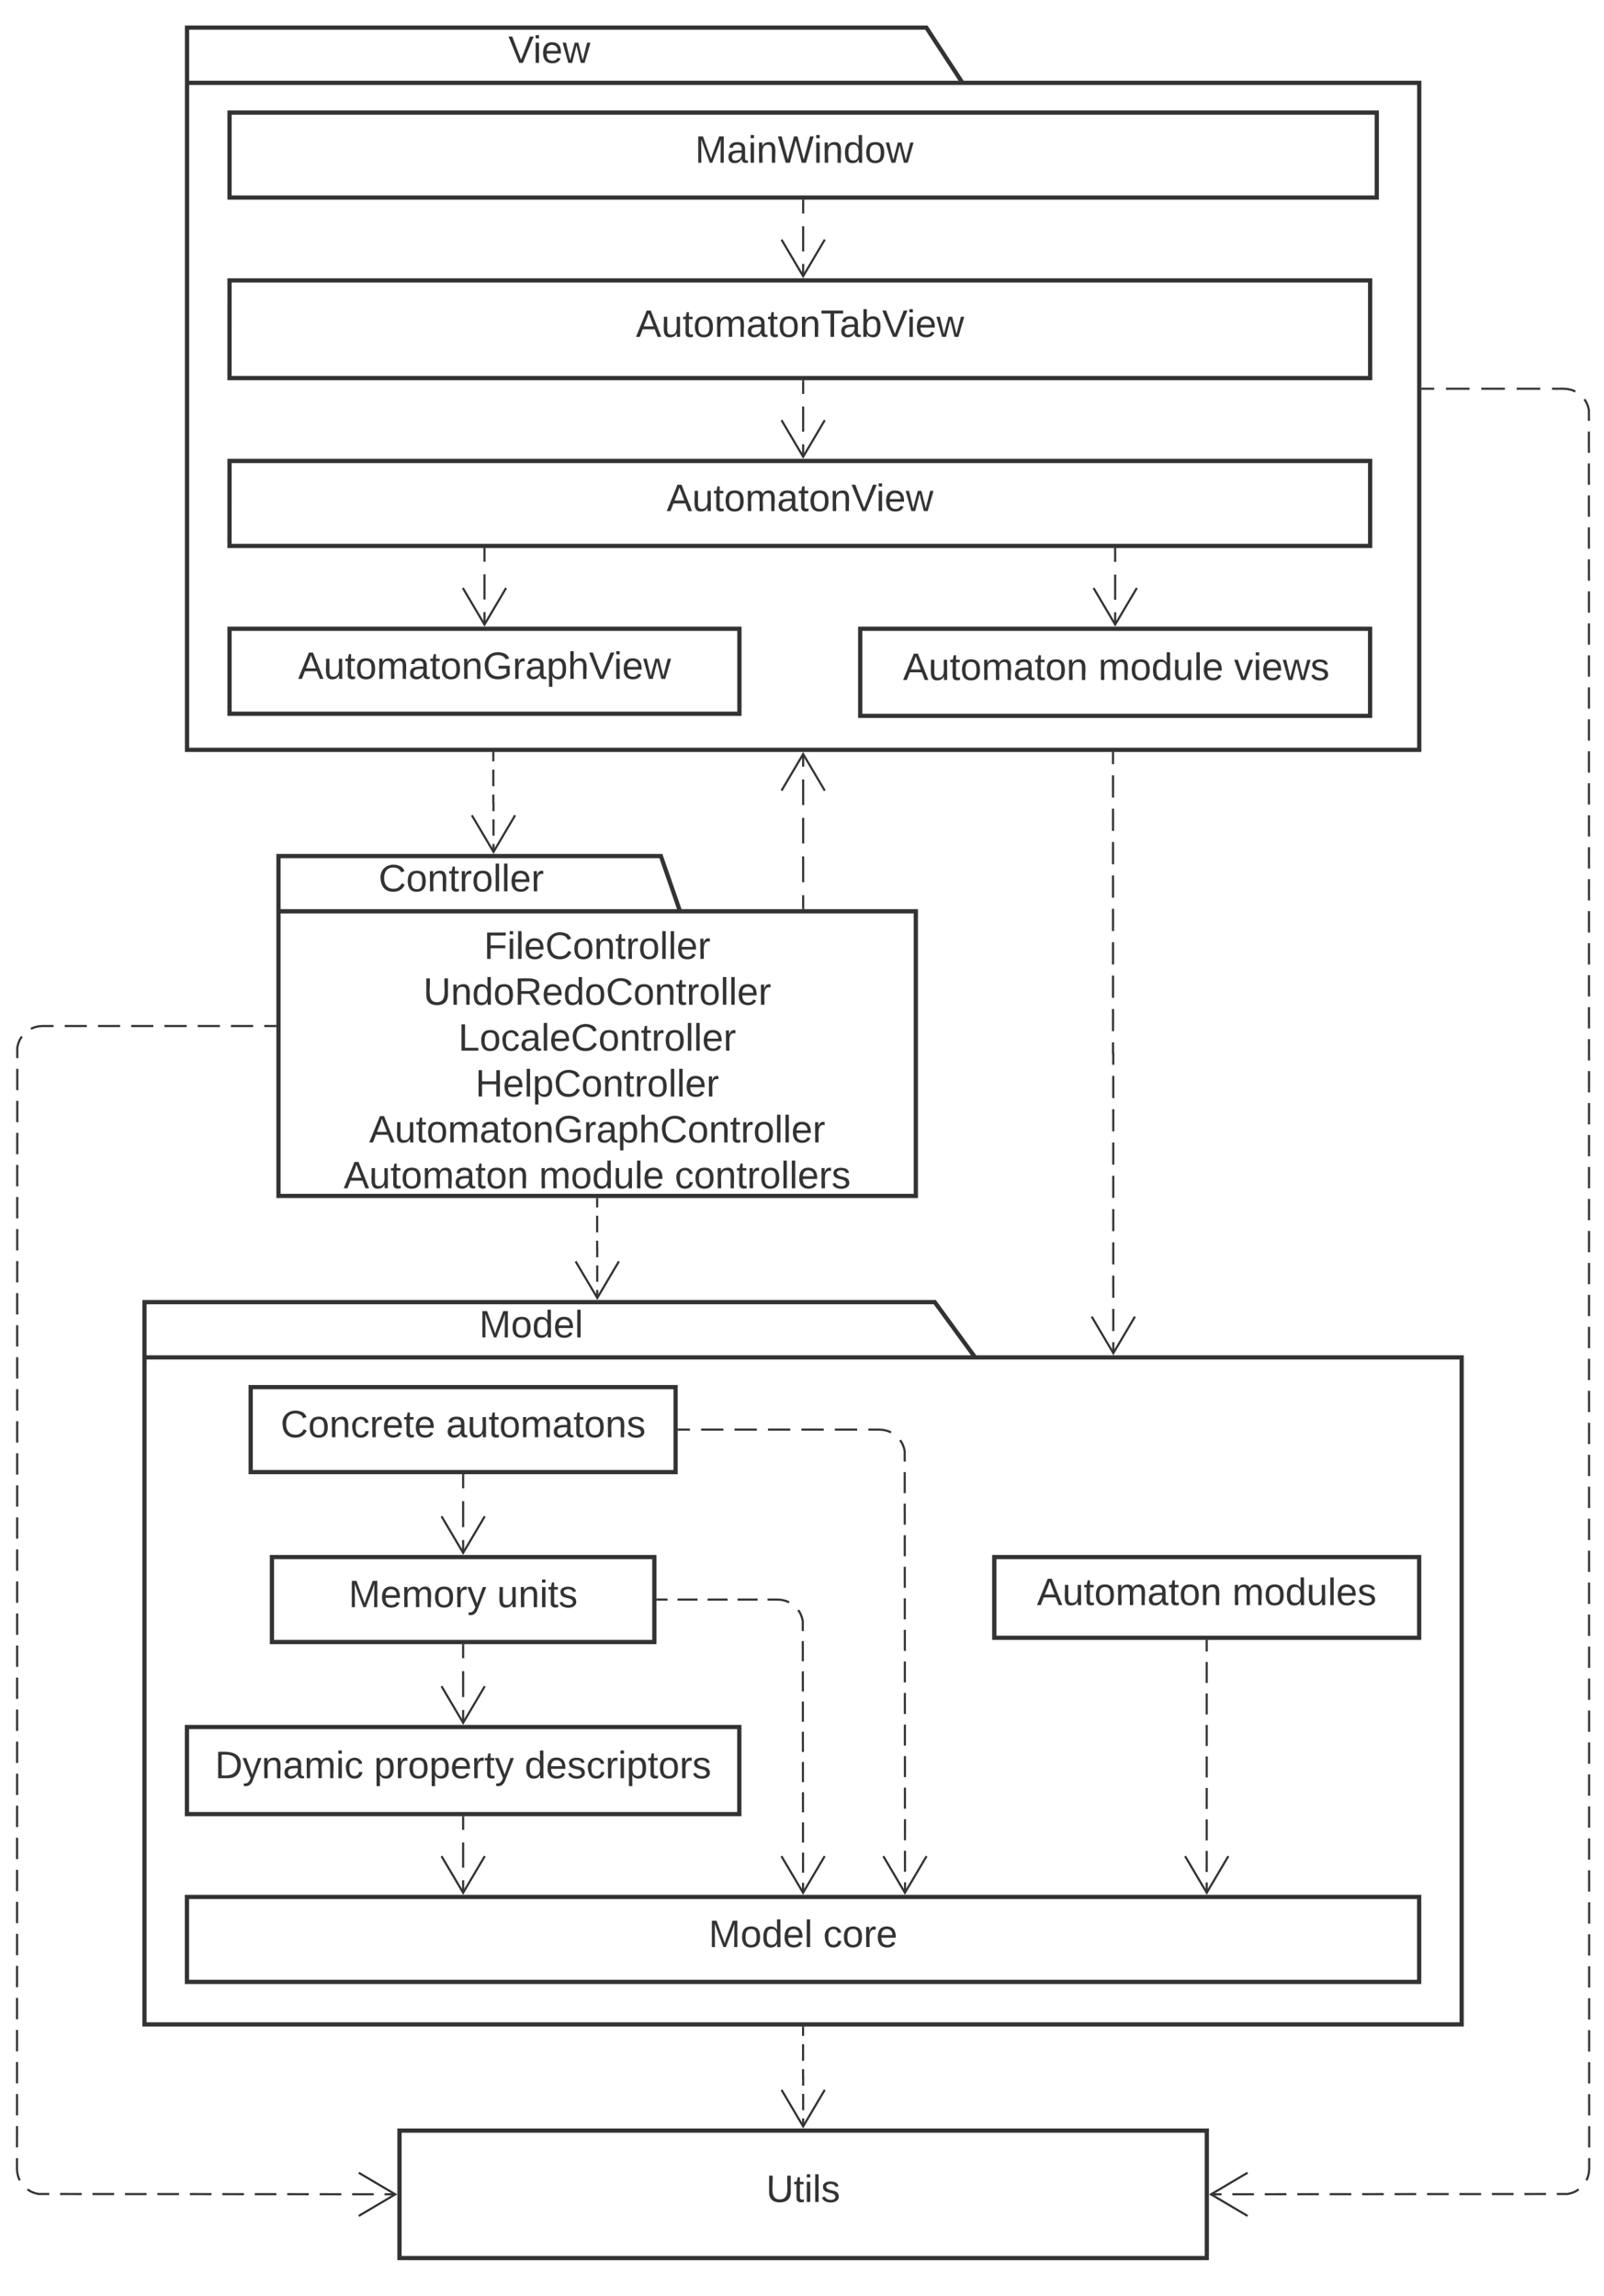 <svg xmlns="http://www.w3.org/2000/svg" xmlns:xlink="http://www.w3.org/1999/xlink" xmlns:lucid="lucid" width="755" height="1081"><g transform="translate(-112 -27)" lucid:page-tab-id="HWEp-vi-RSFO"><path d="M0 0h944.08v1155.56H0z" fill="#fff"/><path d="M571 666h229v314H180V640h372zm-391 0h391" stroke="#333" stroke-width="2" fill="#fff"/><use xlink:href="#a" transform="matrix(1,0,0,1,188,640) translate(149.55 16.6)"/><path d="M230 680h200v40H230z" stroke="#333" stroke-width="2" fill="#fff"/><use xlink:href="#b" transform="matrix(1,0,0,1,238,688) translate(6.075 15.6)"/><use xlink:href="#c" transform="matrix(1,0,0,1,238,688) translate(83.975 15.6)"/><path d="M240 760h180v40H240z" stroke="#333" stroke-width="2" fill="#fff"/><use xlink:href="#d" transform="matrix(1,0,0,1,248,768) translate(28.1 15.6)"/><use xlink:href="#e" transform="matrix(1,0,0,1,248,768) translate(97.95 15.6)"/><path d="M200 840h260v41H200z" stroke="#333" stroke-width="2" fill="#fff"/><use xlink:href="#f" transform="matrix(1,0,0,1,208,848) translate(5.2 16.1)"/><use xlink:href="#g" transform="matrix(1,0,0,1,208,848) translate(80.05 16.1)"/><use xlink:href="#h" transform="matrix(1,0,0,1,208,848) translate(150.95 16.1)"/><path d="M200 920h580v40H200z" stroke="#333" stroke-width="2" fill="#fff"/><use xlink:href="#i" transform="matrix(1,0,0,1,208,928) translate(237.575 15.6)"/><use xlink:href="#j" transform="matrix(1,0,0,1,208,928) translate(291.475 15.6)"/><path d="M580 760h200v38H580z" stroke="#333" stroke-width="2" fill="#fff"/><use xlink:href="#k" transform="matrix(1,0,0,1,588,768) translate(12.075 14.6)"/><use xlink:href="#l" transform="matrix(1,0,0,1,588,768) translate(104.025 14.6)"/><path d="M330 721.5v6.1m0 6.1v12.2m0 6.1v6.1" stroke="#333" fill="none"/><path d="M330.5 721.5h-1v-.5h1z" stroke="#333" stroke-width=".05" fill="#333"/><path d="M319.82 740.8L330 758.02l10.18-17.22M330 801.5v6.1m0 6.1v12.2m0 6.1v6.1" stroke="#333" fill="none"/><path d="M330.5 801.5h-1v-.5h1z" stroke="#333" stroke-width=".05" fill="#333"/><path d="M319.82 820.8L330 838.02l10.18-17.22M421.5 780h4.7m4.72 0h9.4m4.72 0h9.42m4.7 0h9.42m4.7 0H478l1.88.15 1.83.44 1.75.7m4.26 3.65l1 1.6.7 1.74.45 1.82v4.74m0 4.74l.02 9.48m0 4.74l.02 9.48m0 4.74v9.48m0 4.74l.02 9.48m0 4.74l.02 9.48m0 4.74l.02 9.47m0 4.74v9.5m.02 4.73v9.48m0 4.75l.02 4.74" stroke="#333" fill="none"/><path d="M421.5 780.5h-.5v-1h.5z" stroke="#333" stroke-width=".05" fill="#333"/><path d="M479.82 900.8L490 918.02l10.18-17.22M330 882.5v5.93m0 5.93v11.87m0 5.93v5.93" stroke="#333" fill="none"/><path d="M330.5 882.5h-1v-.5h1z" stroke="#333" stroke-width=".05" fill="#333"/><path d="M319.82 900.8L330 918.02l10.18-17.22M680 799.5v4.94m0 4.94v9.88m0 4.95v9.9m0 4.93v9.88m0 4.95v9.9m0 4.93v9.88m0 4.94v9.88m0 4.95v9.88m0 4.95v4.94" stroke="#333" fill="none"/><path d="M680.5 799.5h-1v-.5h1z" stroke="#333" stroke-width=".05" fill="#333"/><path d="M669.82 900.8L680 918.02l10.18-17.22M431.5 700h5.25m5.25 0h10.5m5.24 0h10.5m5.24 0h10.5m5.25 0h10.5m5.24 0h10.5m5.24 0h5.26l1.88.15 1.83.44 1.74.7m4.27 3.65l.98 1.6.73 1.74.43 1.82.02 4.95m0 4.96v9.9m0 4.95l.02 9.9m0 4.96v9.9m0 4.95l.02 9.9m0 4.95v9.9m0 4.95l.02 9.9m0 4.95v9.9m0 4.96l.02 9.9m0 4.97v9.9m.02 4.95v9.9m0 4.96v9.9m.02 4.95v9.9m0 4.95v9.9m.02 4.96v4.95" stroke="#333" fill="none"/><path d="M431.5 700.5h-.5v-1h.5z" stroke="#333" stroke-width=".05" fill="#333"/><path d="M527.78 900.8l10.18 17.22 10.18-17.22" stroke="#333" fill="none"/><path d="M432.08 456h111v134h-300V430h180zm-189 0h189" stroke="#333" stroke-width="2" fill="#fff"/><use xlink:href="#m" transform="matrix(1,0,0,1,251.085,430) translate(39.125 16.6)"/><use xlink:href="#n" transform="matrix(1,0,0,1,255.085,464) translate(84.7 14.4)"/><use xlink:href="#o" transform="matrix(1,0,0,1,255.085,464) translate(56.175 36)"/><use xlink:href="#p" transform="matrix(1,0,0,1,255.085,464) translate(72.65 57.6)"/><use xlink:href="#q" transform="matrix(1,0,0,1,255.085,464) translate(80.675 79.2)"/><use xlink:href="#r" transform="matrix(1,0,0,1,255.085,464) translate(30.675 100.8)"/><use xlink:href="#s" transform="matrix(1,0,0,1,255.085,464) translate(18.675 122.4)"/><use xlink:href="#t" transform="matrix(1,0,0,1,255.085,464) translate(110.625 122.4)"/><use xlink:href="#u" transform="matrix(1,0,0,1,255.085,464) translate(174.525 122.4)"/><path d="M393.08 591.5v3.9m0 3.93v7.82m0 3.92V615h.04v3.86m0 3.85v7.7m0 3.85v3.84" stroke="#333" fill="none"/><path d="M393.58 591.5h-1v-.5h1z" stroke="#333" stroke-width=".05" fill="#333"/><path d="M382.94 620.8l10.2 17.22 10.17-17.22" stroke="#333" fill="none"/><path d="M565.04 66h215v314h-580V40h348zm-365 0h365" stroke="#333" stroke-width="2" fill="#fff"/><use xlink:href="#v" transform="matrix(1,0,0,1,208.04,40) translate(143.225 16.6)"/><path d="M220.04 80h540v40h-540z" stroke="#333" stroke-width="2" fill="#fff"/><use xlink:href="#w" transform="matrix(1,0,0,1,228.04,88) translate(211.125 15.6)"/><path d="M220.04 244h536.88v40H220.03z" stroke="#333" stroke-width="2" fill="#fff"/><use xlink:href="#x" transform="matrix(1,0,0,1,228.04,252) translate(197.75 15.6)"/><path d="M220.04 323h240v40h-240z" stroke="#333" stroke-width="2" fill="#fff"/><use xlink:href="#y" transform="matrix(1,0,0,1,228.04,331) translate(24.275 15.6)"/><path d="M516.9 323h240v41h-240z" stroke="#333" stroke-width="2" fill="#fff"/><use xlink:href="#k" transform="matrix(1,0,0,1,524.915,331) translate(12.125 16.1)"/><use xlink:href="#z" transform="matrix(1,0,0,1,524.915,331) translate(104.075 16.1)"/><use xlink:href="#A" transform="matrix(1,0,0,1,524.915,331) translate(167.975 16.1)"/><path d="M300.04 1030h380v60h-380z" stroke="#333" stroke-width="2" fill="#fff"/><use xlink:href="#B" transform="matrix(1,0,0,1,308.04,1038) translate(164.575 25.6)"/><path d="M340.04 285.5v5.93m0 5.93v11.87m0 5.93v5.93" stroke="#333" fill="none"/><path d="M340.54 285.5h-1v-.5h1z" stroke="#333" stroke-width=".05" fill="#333"/><path d="M329.86 303.8l10.18 17.22 10.18-17.22M635.9 381.5v5.24m0 5.24v10.47m0 5.24v10.47m0 5.23v10.48m0 5.24v10.48m0 5.23v10.48m0 5.25v10.47m0 5.24v10.48m0 5.24v10.47m0 5.24v5.27l.02.02h.07v.02h.02v5.26m0 5.23v10.45m0 5.23v10.44m0 5.23v10.44m0 5.22v10.44m0 5.23v10.43m0 5.23v10.44m0 5.23l.02 10.44m0 5.23v10.44m0 5.23v5.22" stroke="#333" fill="none"/><path d="M636.4 381.5h-1v-.5h1z" stroke="#333" stroke-width=".05" fill="#333"/><path d="M625.86 646.8l10.18 17.22 10.18-17.22M490 981.5v3.9m0 3.93v7.82m0 3.92v3.92h.04v3.86m0 3.85v7.7m0 3.84v3.85" stroke="#333" fill="none"/><path d="M490.5 981.5h-1v-.5h1z" stroke="#333" stroke-width=".05" fill="#333"/><path d="M479.86 1010.8l10.18 17.22 10.18-17.22M781.54 210h5.55m5.53 0h11.1m5.53 0h11.1m5.54 0H837m5.53 0h5.55l1.88.15 1.83.44 1.73.7m4.26 3.65l.97 1.6.72 1.74.43 1.82v5.02m0 5.02v10.03m0 5v10.05m0 5v10.05m0 5v10.05m0 5.02l.02 10.03m0 5.02v10.03m0 5.02v10.04m0 5.02v10.04m0 5.02v10.03m0 5.03v10.03m0 5.02v10.04m0 5v10.05m.02 5.02v10.02m0 5.02v10.03m0 5.02v10.03m0 5V466m0 5v10.05m0 5.02v10.03m0 5.02v10.03m0 5.02l.02 10.04m0 5v10.04m0 5.02v10.03m0 5v10.04m0 5.02v10.04m0 5v10.05m0 5v10.05m0 5.02v10.03m0 5.02v10.03m0 5.02v10.04m0 5v10.05m0 5.03l.02 10.03m0 5.02v10.03m0 5.03v10.04m0 5v10.05m0 5.02v10.03m0 5.02V767m0 5.02v10.04m0 5v10.05m.02 5.02v10.03m0 5.02v10.03m0 5.02v10.03m0 5.02v10.04m0 5v10.05m0 5v10.04m0 5.02v10.03m0 5l.02 10.05m0 5v10.05m0 5.02v10.03m0 5.02v10.03m0 5.02v10.04m0 5v10.05m0 5.03v10.03m0 5.02l.02 10.03m0 5.03v10.03m0 5.02v5.02l-.15 1.88-.44 1.83-.73 1.75m-3.64 4.26l-1.6 1-1.74.7-1.84.45h-5.1m-5.1 0l-10.17.02m-5.1 0h-10.18m-5.1.02h-10.18m-5.1 0h-10.17m-5.1 0l-10.17.02m-5.1 0l-10.17.02m-5.1 0h-10.18m-5.1 0l-10.17.02m-5.1 0l-10.18.02m-5.1 0h-10.17m-5.1.02h-5.08" stroke="#333" fill="none"/><path d="M781.55 210.5h-.5v-1h.5z" stroke="#333" stroke-width=".05" fill="#333"/><path d="M699.24 1049.82L682.02 1060l17.22 10.18M241.6 510h-5.23m-5.22 0H220.7m-5.2 0h-10.44m-5.22 0H189.4m-5.22 0h-10.43m-5.22 0H158.1m-5.23 0h-10.43m-5.22 0H132l-1.88.15-1.83.44-1.75.7m-4.26 3.65l-1 1.6-.7 1.74-.45 1.82v5.03m0 5.03v10.05m0 5.03v10.06m0 5.02l-.02 10.06m0 5.02v10.06m0 5.03v10.06m0 5.03v10.04m0 5.03v10.06m-.02 5.02v10.06m0 5.04v10.05m0 5.02v10.05m0 5.03v10.05m0 5.03v10.06m0 5.02v10.06m0 5.03v10.05m0 5.03l-.02 10.05m0 5.03v10.07m0 5.02v10.05m0 5.03v10.05m0 5.03v10.05m-.02 5.04v10.05m0 5.02v10.06m0 5.02v10.06m0 5.03v10.04m0 5.03l-.02 10.05m0 5.03v10.06m0 5.03v10.06m0 5.02v10.05m0 5.03v10.05m0 5.03l-.02 10.05m0 5.03v10.06m0 5.02v10.06m0 5.03v10.05m0 5.03v10.06m0 5.03l-.02 10.04m0 5.03v5.03l.15 1.88.44 1.83.7 1.75m3.65 4.26l1.6 1 1.74.7 1.82.45h5.1m5.1 0l10.17.02m5.08 0h10.18m5.1.02h10.17m5.1 0h10.18m5.1 0l10.18.02m5.1 0l10.17.02m5.1 0h10.18m5.1 0l10.17.02m5.1 0l10.18.02m5.1 0h10.17m5.1.02h5.08" stroke="#333" fill="none"/><path d="M242.1 510.5h-.53v-1h.52z" stroke="#333" stroke-width=".05" fill="#333"/><path d="M280.84 1070.18l17.22-10.18-17.22-10.18M490.04 206.5v5.93m0 5.93v11.87m0 5.93v5.93" stroke="#333" fill="none"/><path d="M490.54 206.5h-1v-.5h1z" stroke="#333" stroke-width=".05" fill="#333"/><path d="M479.86 224.8l10.18 17.22 10.18-17.22M636.9 321.1v-5.87m0-5.87V297.5m0-6v-6M626.73 303.8l10.18 17.22 10.2-17.22" stroke="#333" fill="none"/><path d="M637.4 285.5h-1v-.5h1z" stroke="#333" stroke-width=".05" fill="#333"/><path d="M344.2 381.5v3.9m0 3.92v7.8m0 3.92v3.94l.02.02h.04l.02.02v3.86m0 3.85v7.68m0 3.85v3.84" stroke="#333" fill="none"/><path d="M344.7 381.5h-1v-.5h1z" stroke="#333" stroke-width=".05" fill="#333"/><path d="M334.1 410.8l10.2 17.22 10.17-17.22M490.04 454.5v-6.08m0-6.1v-12.15m0-6.1V412m0-6.03v-12.03m0-6v-6.03" stroke="#333" fill="none"/><path d="M489.54 455v-.5h1v.5z" stroke="#333" stroke-width=".05" fill="#333"/><path d="M500.22 399.2l-10.18-17.22-10.18 17.22" stroke="#333" fill="none"/><path d="M220.04 159h536.88v46H220.03z" stroke="#333" stroke-width="2" fill="#fff"/><g><use xlink:href="#C" transform="matrix(1,0,0,1,228.04,167) translate(183.275 18.6)"/></g><path d="M490.04 121.5v6m0 6v11.86m0 5.87v5.86" stroke="#333" fill="none"/><path d="M490.54 121.5h-1v-.5h1z" stroke="#333" stroke-width=".05" fill="#333"/><path d="M479.86 139.8l10.18 17.22 10.18-17.22" stroke="#333" fill="none"/><defs><path fill="#333" d="M240 0l2-218c-23 76-54 145-80 218h-23L58-218 59 0H30v-248h44l77 211c21-75 51-140 76-211h43V0h-30" id="D"/><path fill="#333" d="M100-194c62-1 85 37 85 99 1 63-27 99-86 99S16-35 15-95c0-66 28-99 85-99zM99-20c44 1 53-31 53-75 0-43-8-75-51-75s-53 32-53 75 10 74 51 75" id="E"/><path fill="#333" d="M85-194c31 0 48 13 60 33l-1-100h32l1 261h-30c-2-10 0-23-3-31C134-8 116 4 85 4 32 4 16-35 15-94c0-66 23-100 70-100zm9 24c-40 0-46 34-46 75 0 40 6 74 45 74 42 0 51-32 51-76 0-42-9-74-50-73" id="F"/><path fill="#333" d="M100-194c63 0 86 42 84 106H49c0 40 14 67 53 68 26 1 43-12 49-29l28 8c-11 28-37 45-77 45C44 4 14-33 15-96c1-61 26-98 85-98zm52 81c6-60-76-77-97-28-3 7-6 17-6 28h103" id="G"/><path fill="#333" d="M24 0v-261h32V0H24" id="H"/><g id="a"><use transform="matrix(0.05,0,0,0.05,0,0)" xlink:href="#D"/><use transform="matrix(0.05,0,0,0.05,14.95,0)" xlink:href="#E"/><use transform="matrix(0.05,0,0,0.05,24.95,0)" xlink:href="#F"/><use transform="matrix(0.05,0,0,0.05,34.95,0)" xlink:href="#G"/><use transform="matrix(0.05,0,0,0.05,44.95,0)" xlink:href="#H"/></g><path fill="#333" d="M212-179c-10-28-35-45-73-45-59 0-87 40-87 99 0 60 29 101 89 101 43 0 62-24 78-52l27 14C228-24 195 4 139 4 59 4 22-46 18-125c-6-104 99-153 187-111 19 9 31 26 39 46" id="I"/><path fill="#333" d="M117-194c89-4 53 116 60 194h-32v-121c0-31-8-49-39-48C34-167 62-67 57 0H25l-1-190h30c1 10-1 24 2 32 11-22 29-35 61-36" id="J"/><path fill="#333" d="M96-169c-40 0-48 33-48 73s9 75 48 75c24 0 41-14 43-38l32 2c-6 37-31 61-74 61-59 0-76-41-82-99-10-93 101-131 147-64 4 7 5 14 7 22l-32 3c-4-21-16-35-41-35" id="K"/><path fill="#333" d="M114-163C36-179 61-72 57 0H25l-1-190h30c1 12-1 29 2 39 6-27 23-49 58-41v29" id="L"/><path fill="#333" d="M59-47c-2 24 18 29 38 22v24C64 9 27 4 27-40v-127H5v-23h24l9-43h21v43h35v23H59v120" id="M"/><g id="b"><use transform="matrix(0.05,0,0,0.05,0,0)" xlink:href="#I"/><use transform="matrix(0.05,0,0,0.05,12.95,0)" xlink:href="#E"/><use transform="matrix(0.05,0,0,0.05,22.95,0)" xlink:href="#J"/><use transform="matrix(0.05,0,0,0.05,32.95,0)" xlink:href="#K"/><use transform="matrix(0.05,0,0,0.05,41.95,0)" xlink:href="#L"/><use transform="matrix(0.05,0,0,0.05,47.9,0)" xlink:href="#G"/><use transform="matrix(0.05,0,0,0.05,57.9,0)" xlink:href="#M"/><use transform="matrix(0.05,0,0,0.05,62.9,0)" xlink:href="#G"/></g><path fill="#333" d="M141-36C126-15 110 5 73 4 37 3 15-17 15-53c-1-64 63-63 125-63 3-35-9-54-41-54-24 1-41 7-42 31l-33-3c5-37 33-52 76-52 45 0 72 20 72 64v82c-1 20 7 32 28 27v20c-31 9-61-2-59-35zM48-53c0 20 12 33 32 33 41-3 63-29 60-74-43 2-92-5-92 41" id="N"/><path fill="#333" d="M84 4C-5 8 30-112 23-190h32v120c0 31 7 50 39 49 72-2 45-101 50-169h31l1 190h-30c-1-10 1-25-2-33-11 22-28 36-60 37" id="O"/><path fill="#333" d="M210-169c-67 3-38 105-44 169h-31v-121c0-29-5-50-35-48C34-165 62-65 56 0H25l-1-190h30c1 10-1 24 2 32 10-44 99-50 107 0 11-21 27-35 58-36 85-2 47 119 55 194h-31v-121c0-29-5-49-35-48" id="P"/><path fill="#333" d="M135-143c-3-34-86-38-87 0 15 53 115 12 119 90S17 21 10-45l28-5c4 36 97 45 98 0-10-56-113-15-118-90-4-57 82-63 122-42 12 7 21 19 24 35" id="Q"/><g id="c"><use transform="matrix(0.05,0,0,0.05,0,0)" xlink:href="#N"/><use transform="matrix(0.05,0,0,0.05,10,0)" xlink:href="#O"/><use transform="matrix(0.05,0,0,0.05,20,0)" xlink:href="#M"/><use transform="matrix(0.05,0,0,0.05,25,0)" xlink:href="#E"/><use transform="matrix(0.05,0,0,0.05,35,0)" xlink:href="#P"/><use transform="matrix(0.05,0,0,0.05,49.95,0)" xlink:href="#N"/><use transform="matrix(0.05,0,0,0.05,59.95,0)" xlink:href="#M"/><use transform="matrix(0.05,0,0,0.05,64.95,0)" xlink:href="#E"/><use transform="matrix(0.05,0,0,0.05,74.95,0)" xlink:href="#J"/><use transform="matrix(0.05,0,0,0.05,84.95,0)" xlink:href="#Q"/></g><path fill="#333" d="M179-190L93 31C79 59 56 82 12 73V49c39 6 53-20 64-50L1-190h34L92-34l54-156h33" id="R"/><g id="d"><use transform="matrix(0.05,0,0,0.05,0,0)" xlink:href="#D"/><use transform="matrix(0.05,0,0,0.05,14.95,0)" xlink:href="#G"/><use transform="matrix(0.05,0,0,0.05,24.95,0)" xlink:href="#P"/><use transform="matrix(0.05,0,0,0.05,39.9,0)" xlink:href="#E"/><use transform="matrix(0.05,0,0,0.05,49.9,0)" xlink:href="#L"/><use transform="matrix(0.05,0,0,0.05,55.85,0)" xlink:href="#R"/></g><path fill="#333" d="M24-231v-30h32v30H24zM24 0v-190h32V0H24" id="S"/><g id="e"><use transform="matrix(0.05,0,0,0.05,0,0)" xlink:href="#O"/><use transform="matrix(0.05,0,0,0.05,10,0)" xlink:href="#J"/><use transform="matrix(0.05,0,0,0.05,20,0)" xlink:href="#S"/><use transform="matrix(0.05,0,0,0.05,23.95,0)" xlink:href="#M"/><use transform="matrix(0.05,0,0,0.05,28.95,0)" xlink:href="#Q"/></g><path fill="#333" d="M30-248c118-7 216 8 213 122C240-48 200 0 122 0H30v-248zM63-27c89 8 146-16 146-99s-60-101-146-95v194" id="T"/><g id="f"><use transform="matrix(0.05,0,0,0.05,0,0)" xlink:href="#T"/><use transform="matrix(0.05,0,0,0.05,12.95,0)" xlink:href="#R"/><use transform="matrix(0.05,0,0,0.05,21.95,0)" xlink:href="#J"/><use transform="matrix(0.05,0,0,0.05,31.95,0)" xlink:href="#N"/><use transform="matrix(0.05,0,0,0.05,41.95,0)" xlink:href="#P"/><use transform="matrix(0.05,0,0,0.05,56.9,0)" xlink:href="#S"/><use transform="matrix(0.05,0,0,0.05,60.85,0)" xlink:href="#K"/></g><path fill="#333" d="M115-194c55 1 70 41 70 98S169 2 115 4C84 4 66-9 55-30l1 105H24l-1-265h31l2 30c10-21 28-34 59-34zm-8 174c40 0 45-34 45-75s-6-73-45-74c-42 0-51 32-51 76 0 43 10 73 51 73" id="U"/><g id="g"><use transform="matrix(0.05,0,0,0.05,0,0)" xlink:href="#U"/><use transform="matrix(0.05,0,0,0.05,10,0)" xlink:href="#L"/><use transform="matrix(0.05,0,0,0.05,15.95,0)" xlink:href="#E"/><use transform="matrix(0.05,0,0,0.05,25.95,0)" xlink:href="#U"/><use transform="matrix(0.05,0,0,0.05,35.95,0)" xlink:href="#G"/><use transform="matrix(0.05,0,0,0.05,45.95,0)" xlink:href="#L"/><use transform="matrix(0.05,0,0,0.05,51.9,0)" xlink:href="#M"/><use transform="matrix(0.05,0,0,0.05,56.9,0)" xlink:href="#R"/></g><g id="h"><use transform="matrix(0.05,0,0,0.05,0,0)" xlink:href="#F"/><use transform="matrix(0.05,0,0,0.05,10,0)" xlink:href="#G"/><use transform="matrix(0.05,0,0,0.05,20,0)" xlink:href="#Q"/><use transform="matrix(0.05,0,0,0.05,29,0)" xlink:href="#K"/><use transform="matrix(0.05,0,0,0.05,38,0)" xlink:href="#L"/><use transform="matrix(0.05,0,0,0.05,43.95,0)" xlink:href="#S"/><use transform="matrix(0.05,0,0,0.05,47.9,0)" xlink:href="#U"/><use transform="matrix(0.05,0,0,0.05,57.9,0)" xlink:href="#M"/><use transform="matrix(0.05,0,0,0.05,62.9,0)" xlink:href="#E"/><use transform="matrix(0.05,0,0,0.05,72.9,0)" xlink:href="#L"/><use transform="matrix(0.05,0,0,0.05,78.85,0)" xlink:href="#Q"/></g><g id="i"><use transform="matrix(0.05,0,0,0.05,0,0)" xlink:href="#D"/><use transform="matrix(0.05,0,0,0.05,14.95,0)" xlink:href="#E"/><use transform="matrix(0.05,0,0,0.05,24.95,0)" xlink:href="#F"/><use transform="matrix(0.05,0,0,0.05,34.95,0)" xlink:href="#G"/><use transform="matrix(0.05,0,0,0.05,44.95,0)" xlink:href="#H"/></g><g id="j"><use transform="matrix(0.05,0,0,0.05,0,0)" xlink:href="#K"/><use transform="matrix(0.05,0,0,0.05,9,0)" xlink:href="#E"/><use transform="matrix(0.05,0,0,0.05,19,0)" xlink:href="#L"/><use transform="matrix(0.05,0,0,0.05,24.95,0)" xlink:href="#G"/></g><path fill="#333" d="M205 0l-28-72H64L36 0H1l101-248h38L239 0h-34zm-38-99l-47-123c-12 45-31 82-46 123h93" id="V"/><g id="k"><use transform="matrix(0.05,0,0,0.05,0,0)" xlink:href="#V"/><use transform="matrix(0.05,0,0,0.05,12,0)" xlink:href="#O"/><use transform="matrix(0.05,0,0,0.05,22,0)" xlink:href="#M"/><use transform="matrix(0.05,0,0,0.05,27,0)" xlink:href="#E"/><use transform="matrix(0.05,0,0,0.05,37,0)" xlink:href="#P"/><use transform="matrix(0.05,0,0,0.05,51.95,0)" xlink:href="#N"/><use transform="matrix(0.05,0,0,0.05,61.95,0)" xlink:href="#M"/><use transform="matrix(0.05,0,0,0.05,66.95,0)" xlink:href="#E"/><use transform="matrix(0.05,0,0,0.05,76.95,0)" xlink:href="#J"/></g><g id="l"><use transform="matrix(0.05,0,0,0.05,0,0)" xlink:href="#P"/><use transform="matrix(0.05,0,0,0.05,14.95,0)" xlink:href="#E"/><use transform="matrix(0.05,0,0,0.05,24.95,0)" xlink:href="#F"/><use transform="matrix(0.05,0,0,0.05,34.95,0)" xlink:href="#O"/><use transform="matrix(0.05,0,0,0.05,44.95,0)" xlink:href="#H"/><use transform="matrix(0.05,0,0,0.05,48.9,0)" xlink:href="#G"/><use transform="matrix(0.05,0,0,0.05,58.9,0)" xlink:href="#Q"/></g><g id="m"><use transform="matrix(0.05,0,0,0.05,0,0)" xlink:href="#I"/><use transform="matrix(0.05,0,0,0.05,12.95,0)" xlink:href="#E"/><use transform="matrix(0.05,0,0,0.05,22.95,0)" xlink:href="#J"/><use transform="matrix(0.05,0,0,0.05,32.95,0)" xlink:href="#M"/><use transform="matrix(0.05,0,0,0.05,37.95,0)" xlink:href="#L"/><use transform="matrix(0.05,0,0,0.05,43.9,0)" xlink:href="#E"/><use transform="matrix(0.05,0,0,0.05,53.9,0)" xlink:href="#H"/><use transform="matrix(0.05,0,0,0.05,57.85,0)" xlink:href="#H"/><use transform="matrix(0.05,0,0,0.05,61.8,0)" xlink:href="#G"/><use transform="matrix(0.05,0,0,0.05,71.8,0)" xlink:href="#L"/></g><path fill="#333" d="M63-220v92h138v28H63V0H30v-248h175v28H63" id="W"/><g id="n"><use transform="matrix(0.05,0,0,0.05,0,0)" xlink:href="#W"/><use transform="matrix(0.05,0,0,0.05,10.95,0)" xlink:href="#S"/><use transform="matrix(0.05,0,0,0.05,14.9,0)" xlink:href="#H"/><use transform="matrix(0.05,0,0,0.05,18.85,0)" xlink:href="#G"/><use transform="matrix(0.05,0,0,0.05,28.85,0)" xlink:href="#I"/><use transform="matrix(0.05,0,0,0.05,41.8,0)" xlink:href="#E"/><use transform="matrix(0.05,0,0,0.05,51.8,0)" xlink:href="#J"/><use transform="matrix(0.05,0,0,0.05,61.8,0)" xlink:href="#M"/><use transform="matrix(0.05,0,0,0.05,66.8,0)" xlink:href="#L"/><use transform="matrix(0.05,0,0,0.05,72.75,0)" xlink:href="#E"/><use transform="matrix(0.05,0,0,0.05,82.75,0)" xlink:href="#H"/><use transform="matrix(0.05,0,0,0.05,86.7,0)" xlink:href="#H"/><use transform="matrix(0.05,0,0,0.05,90.65,0)" xlink:href="#G"/><use transform="matrix(0.05,0,0,0.05,100.65,0)" xlink:href="#L"/></g><path fill="#333" d="M232-93c-1 65-40 97-104 97C67 4 28-28 28-90v-158h33c8 89-33 224 67 224 102 0 64-133 71-224h33v155" id="X"/><path fill="#333" d="M233-177c-1 41-23 64-60 70L243 0h-38l-65-103H63V0H30v-248c88 3 205-21 203 71zM63-129c60-2 137 13 137-47 0-61-80-42-137-45v92" id="Y"/><g id="o"><use transform="matrix(0.05,0,0,0.05,0,0)" xlink:href="#X"/><use transform="matrix(0.05,0,0,0.05,12.95,0)" xlink:href="#J"/><use transform="matrix(0.05,0,0,0.05,22.95,0)" xlink:href="#F"/><use transform="matrix(0.05,0,0,0.05,32.95,0)" xlink:href="#E"/><use transform="matrix(0.05,0,0,0.05,42.95,0)" xlink:href="#Y"/><use transform="matrix(0.05,0,0,0.05,55.9,0)" xlink:href="#G"/><use transform="matrix(0.05,0,0,0.05,65.9,0)" xlink:href="#F"/><use transform="matrix(0.05,0,0,0.05,75.9,0)" xlink:href="#E"/><use transform="matrix(0.05,0,0,0.05,85.9,0)" xlink:href="#I"/><use transform="matrix(0.05,0,0,0.05,98.85,0)" xlink:href="#E"/><use transform="matrix(0.05,0,0,0.05,108.85,0)" xlink:href="#J"/><use transform="matrix(0.05,0,0,0.05,118.85,0)" xlink:href="#M"/><use transform="matrix(0.05,0,0,0.05,123.85,0)" xlink:href="#L"/><use transform="matrix(0.05,0,0,0.05,129.8,0)" xlink:href="#E"/><use transform="matrix(0.05,0,0,0.05,139.8,0)" xlink:href="#H"/><use transform="matrix(0.05,0,0,0.05,143.75,0)" xlink:href="#H"/><use transform="matrix(0.05,0,0,0.05,147.7,0)" xlink:href="#G"/><use transform="matrix(0.05,0,0,0.05,157.7,0)" xlink:href="#L"/></g><path fill="#333" d="M30 0v-248h33v221h125V0H30" id="Z"/><g id="p"><use transform="matrix(0.05,0,0,0.05,0,0)" xlink:href="#Z"/><use transform="matrix(0.05,0,0,0.05,10,0)" xlink:href="#E"/><use transform="matrix(0.05,0,0,0.05,20,0)" xlink:href="#K"/><use transform="matrix(0.05,0,0,0.05,29,0)" xlink:href="#N"/><use transform="matrix(0.05,0,0,0.05,39,0)" xlink:href="#H"/><use transform="matrix(0.05,0,0,0.05,42.95,0)" xlink:href="#G"/><use transform="matrix(0.05,0,0,0.05,52.95,0)" xlink:href="#I"/><use transform="matrix(0.05,0,0,0.05,65.9,0)" xlink:href="#E"/><use transform="matrix(0.05,0,0,0.05,75.9,0)" xlink:href="#J"/><use transform="matrix(0.05,0,0,0.05,85.9,0)" xlink:href="#M"/><use transform="matrix(0.05,0,0,0.05,90.9,0)" xlink:href="#L"/><use transform="matrix(0.05,0,0,0.05,96.85,0)" xlink:href="#E"/><use transform="matrix(0.05,0,0,0.05,106.85,0)" xlink:href="#H"/><use transform="matrix(0.05,0,0,0.05,110.8,0)" xlink:href="#H"/><use transform="matrix(0.05,0,0,0.05,114.75,0)" xlink:href="#G"/><use transform="matrix(0.05,0,0,0.05,124.75,0)" xlink:href="#L"/></g><path fill="#333" d="M197 0v-115H63V0H30v-248h33v105h134v-105h34V0h-34" id="aa"/><g id="q"><use transform="matrix(0.05,0,0,0.05,0,0)" xlink:href="#aa"/><use transform="matrix(0.05,0,0,0.05,12.95,0)" xlink:href="#G"/><use transform="matrix(0.05,0,0,0.05,22.95,0)" xlink:href="#H"/><use transform="matrix(0.05,0,0,0.05,26.9,0)" xlink:href="#U"/><use transform="matrix(0.05,0,0,0.05,36.9,0)" xlink:href="#I"/><use transform="matrix(0.05,0,0,0.05,49.85,0)" xlink:href="#E"/><use transform="matrix(0.05,0,0,0.05,59.85,0)" xlink:href="#J"/><use transform="matrix(0.05,0,0,0.05,69.85,0)" xlink:href="#M"/><use transform="matrix(0.05,0,0,0.05,74.85,0)" xlink:href="#L"/><use transform="matrix(0.05,0,0,0.05,80.8,0)" xlink:href="#E"/><use transform="matrix(0.05,0,0,0.05,90.8,0)" xlink:href="#H"/><use transform="matrix(0.05,0,0,0.05,94.75,0)" xlink:href="#H"/><use transform="matrix(0.05,0,0,0.05,98.7,0)" xlink:href="#G"/><use transform="matrix(0.05,0,0,0.05,108.7,0)" xlink:href="#L"/></g><path fill="#333" d="M143 4C61 4 22-44 18-125c-5-107 100-154 193-111 17 8 29 25 37 43l-32 9c-13-25-37-40-76-40-61 0-88 39-88 99 0 61 29 100 91 101 35 0 62-11 79-27v-45h-74v-28h105v86C228-13 192 4 143 4" id="ab"/><path fill="#333" d="M106-169C34-169 62-67 57 0H25v-261h32l-1 103c12-21 28-36 61-36 89 0 53 116 60 194h-32v-121c2-32-8-49-39-48" id="ac"/><g id="r"><use transform="matrix(0.05,0,0,0.05,0,0)" xlink:href="#V"/><use transform="matrix(0.05,0,0,0.05,12,0)" xlink:href="#O"/><use transform="matrix(0.05,0,0,0.05,22,0)" xlink:href="#M"/><use transform="matrix(0.05,0,0,0.05,27,0)" xlink:href="#E"/><use transform="matrix(0.05,0,0,0.05,37,0)" xlink:href="#P"/><use transform="matrix(0.05,0,0,0.05,51.95,0)" xlink:href="#N"/><use transform="matrix(0.05,0,0,0.05,61.95,0)" xlink:href="#M"/><use transform="matrix(0.05,0,0,0.05,66.95,0)" xlink:href="#E"/><use transform="matrix(0.05,0,0,0.05,76.95,0)" xlink:href="#J"/><use transform="matrix(0.05,0,0,0.05,86.95,0)" xlink:href="#ab"/><use transform="matrix(0.05,0,0,0.05,100.95,0)" xlink:href="#L"/><use transform="matrix(0.05,0,0,0.05,106.9,0)" xlink:href="#N"/><use transform="matrix(0.05,0,0,0.05,116.9,0)" xlink:href="#U"/><use transform="matrix(0.05,0,0,0.05,126.9,0)" xlink:href="#ac"/><use transform="matrix(0.05,0,0,0.05,136.9,0)" xlink:href="#I"/><use transform="matrix(0.05,0,0,0.05,149.85,0)" xlink:href="#E"/><use transform="matrix(0.05,0,0,0.05,159.85,0)" xlink:href="#J"/><use transform="matrix(0.05,0,0,0.05,169.85,0)" xlink:href="#M"/><use transform="matrix(0.05,0,0,0.05,174.85,0)" xlink:href="#L"/><use transform="matrix(0.05,0,0,0.05,180.8,0)" xlink:href="#E"/><use transform="matrix(0.05,0,0,0.05,190.8,0)" xlink:href="#H"/><use transform="matrix(0.05,0,0,0.05,194.75,0)" xlink:href="#H"/><use transform="matrix(0.05,0,0,0.05,198.7,0)" xlink:href="#G"/><use transform="matrix(0.05,0,0,0.05,208.7,0)" xlink:href="#L"/></g><g id="s"><use transform="matrix(0.05,0,0,0.05,0,0)" xlink:href="#V"/><use transform="matrix(0.05,0,0,0.05,12,0)" xlink:href="#O"/><use transform="matrix(0.05,0,0,0.05,22,0)" xlink:href="#M"/><use transform="matrix(0.05,0,0,0.05,27,0)" xlink:href="#E"/><use transform="matrix(0.05,0,0,0.05,37,0)" xlink:href="#P"/><use transform="matrix(0.05,0,0,0.05,51.95,0)" xlink:href="#N"/><use transform="matrix(0.05,0,0,0.05,61.95,0)" xlink:href="#M"/><use transform="matrix(0.05,0,0,0.05,66.95,0)" xlink:href="#E"/><use transform="matrix(0.05,0,0,0.05,76.95,0)" xlink:href="#J"/></g><g id="t"><use transform="matrix(0.05,0,0,0.05,0,0)" xlink:href="#P"/><use transform="matrix(0.05,0,0,0.05,14.95,0)" xlink:href="#E"/><use transform="matrix(0.05,0,0,0.05,24.95,0)" xlink:href="#F"/><use transform="matrix(0.05,0,0,0.05,34.95,0)" xlink:href="#O"/><use transform="matrix(0.05,0,0,0.05,44.95,0)" xlink:href="#H"/><use transform="matrix(0.05,0,0,0.05,48.9,0)" xlink:href="#G"/></g><g id="u"><use transform="matrix(0.05,0,0,0.05,0,0)" xlink:href="#K"/><use transform="matrix(0.05,0,0,0.05,9,0)" xlink:href="#E"/><use transform="matrix(0.05,0,0,0.05,19,0)" xlink:href="#J"/><use transform="matrix(0.05,0,0,0.05,29,0)" xlink:href="#M"/><use transform="matrix(0.05,0,0,0.05,34,0)" xlink:href="#L"/><use transform="matrix(0.05,0,0,0.05,39.95,0)" xlink:href="#E"/><use transform="matrix(0.05,0,0,0.05,49.95,0)" xlink:href="#H"/><use transform="matrix(0.05,0,0,0.05,53.9,0)" xlink:href="#H"/><use transform="matrix(0.05,0,0,0.05,57.85,0)" xlink:href="#G"/><use transform="matrix(0.05,0,0,0.05,67.85,0)" xlink:href="#L"/><use transform="matrix(0.05,0,0,0.05,73.8,0)" xlink:href="#Q"/></g><path fill="#333" d="M137 0h-34L2-248h35l83 218 83-218h36" id="ad"/><path fill="#333" d="M206 0h-36l-40-164L89 0H53L-1-190h32L70-26l43-164h34l41 164 42-164h31" id="ae"/><g id="v"><use transform="matrix(0.05,0,0,0.05,0,0)" xlink:href="#ad"/><use transform="matrix(0.05,0,0,0.05,11.65,0)" xlink:href="#S"/><use transform="matrix(0.05,0,0,0.05,15.6,0)" xlink:href="#G"/><use transform="matrix(0.05,0,0,0.05,25.6,0)" xlink:href="#ae"/></g><path fill="#333" d="M266 0h-40l-56-210L115 0H75L2-248h35L96-30l15-64 43-154h32l59 218 59-218h35" id="af"/><g id="w"><use transform="matrix(0.05,0,0,0.05,0,0)" xlink:href="#D"/><use transform="matrix(0.05,0,0,0.05,14.95,0)" xlink:href="#N"/><use transform="matrix(0.05,0,0,0.05,24.95,0)" xlink:href="#S"/><use transform="matrix(0.05,0,0,0.05,28.9,0)" xlink:href="#J"/><use transform="matrix(0.05,0,0,0.05,38.9,0)" xlink:href="#af"/><use transform="matrix(0.05,0,0,0.05,55.85,0)" xlink:href="#S"/><use transform="matrix(0.05,0,0,0.05,59.8,0)" xlink:href="#J"/><use transform="matrix(0.05,0,0,0.05,69.8,0)" xlink:href="#F"/><use transform="matrix(0.05,0,0,0.05,79.8,0)" xlink:href="#E"/><use transform="matrix(0.05,0,0,0.05,89.8,0)" xlink:href="#ae"/></g><g id="x"><use transform="matrix(0.05,0,0,0.05,0,0)" xlink:href="#V"/><use transform="matrix(0.05,0,0,0.05,12,0)" xlink:href="#O"/><use transform="matrix(0.05,0,0,0.05,22,0)" xlink:href="#M"/><use transform="matrix(0.05,0,0,0.05,27,0)" xlink:href="#E"/><use transform="matrix(0.05,0,0,0.05,37,0)" xlink:href="#P"/><use transform="matrix(0.05,0,0,0.05,51.95,0)" xlink:href="#N"/><use transform="matrix(0.05,0,0,0.05,61.95,0)" xlink:href="#M"/><use transform="matrix(0.05,0,0,0.05,66.95,0)" xlink:href="#E"/><use transform="matrix(0.05,0,0,0.05,76.95,0)" xlink:href="#J"/><use transform="matrix(0.05,0,0,0.05,86.95,0)" xlink:href="#ad"/><use transform="matrix(0.05,0,0,0.05,98.6,0)" xlink:href="#S"/><use transform="matrix(0.05,0,0,0.05,102.55,0)" xlink:href="#G"/><use transform="matrix(0.05,0,0,0.05,112.55,0)" xlink:href="#ae"/></g><g id="y"><use transform="matrix(0.05,0,0,0.05,0,0)" xlink:href="#V"/><use transform="matrix(0.05,0,0,0.05,12,0)" xlink:href="#O"/><use transform="matrix(0.05,0,0,0.05,22,0)" xlink:href="#M"/><use transform="matrix(0.05,0,0,0.05,27,0)" xlink:href="#E"/><use transform="matrix(0.05,0,0,0.05,37,0)" xlink:href="#P"/><use transform="matrix(0.05,0,0,0.05,51.95,0)" xlink:href="#N"/><use transform="matrix(0.05,0,0,0.05,61.95,0)" xlink:href="#M"/><use transform="matrix(0.05,0,0,0.05,66.95,0)" xlink:href="#E"/><use transform="matrix(0.05,0,0,0.05,76.95,0)" xlink:href="#J"/><use transform="matrix(0.05,0,0,0.05,86.95,0)" xlink:href="#ab"/><use transform="matrix(0.05,0,0,0.05,100.95,0)" xlink:href="#L"/><use transform="matrix(0.05,0,0,0.05,106.9,0)" xlink:href="#N"/><use transform="matrix(0.05,0,0,0.05,116.9,0)" xlink:href="#U"/><use transform="matrix(0.05,0,0,0.05,126.9,0)" xlink:href="#ac"/><use transform="matrix(0.05,0,0,0.05,136.9,0)" xlink:href="#ad"/><use transform="matrix(0.05,0,0,0.05,148.55,0)" xlink:href="#S"/><use transform="matrix(0.05,0,0,0.05,152.5,0)" xlink:href="#G"/><use transform="matrix(0.05,0,0,0.05,162.5,0)" xlink:href="#ae"/></g><g id="z"><use transform="matrix(0.05,0,0,0.05,0,0)" xlink:href="#P"/><use transform="matrix(0.05,0,0,0.05,14.95,0)" xlink:href="#E"/><use transform="matrix(0.05,0,0,0.05,24.95,0)" xlink:href="#F"/><use transform="matrix(0.05,0,0,0.05,34.95,0)" xlink:href="#O"/><use transform="matrix(0.05,0,0,0.05,44.95,0)" xlink:href="#H"/><use transform="matrix(0.05,0,0,0.05,48.9,0)" xlink:href="#G"/></g><path fill="#333" d="M108 0H70L1-190h34L89-25l56-165h34" id="ag"/><g id="A"><use transform="matrix(0.05,0,0,0.05,0,0)" xlink:href="#ag"/><use transform="matrix(0.05,0,0,0.05,9,0)" xlink:href="#S"/><use transform="matrix(0.05,0,0,0.05,12.95,0)" xlink:href="#G"/><use transform="matrix(0.05,0,0,0.05,22.95,0)" xlink:href="#ae"/><use transform="matrix(0.05,0,0,0.05,35.9,0)" xlink:href="#Q"/></g><g id="B"><use transform="matrix(0.05,0,0,0.05,0,0)" xlink:href="#X"/><use transform="matrix(0.05,0,0,0.05,12.95,0)" xlink:href="#M"/><use transform="matrix(0.05,0,0,0.05,17.95,0)" xlink:href="#S"/><use transform="matrix(0.05,0,0,0.05,21.9,0)" xlink:href="#H"/><use transform="matrix(0.05,0,0,0.05,25.85,0)" xlink:href="#Q"/></g><path fill="#333" d="M127-220V0H93v-220H8v-28h204v28h-85" id="ah"/><path fill="#333" d="M115-194c53 0 69 39 70 98 0 66-23 100-70 100C84 3 66-7 56-30L54 0H23l1-261h32v101c10-23 28-34 59-34zm-8 174c40 0 45-34 45-75 0-40-5-75-45-74-42 0-51 32-51 76 0 43 10 73 51 73" id="ai"/><g id="C"><use transform="matrix(0.05,0,0,0.05,0,0)" xlink:href="#V"/><use transform="matrix(0.05,0,0,0.05,12,0)" xlink:href="#O"/><use transform="matrix(0.05,0,0,0.05,22,0)" xlink:href="#M"/><use transform="matrix(0.05,0,0,0.05,27,0)" xlink:href="#E"/><use transform="matrix(0.05,0,0,0.05,37,0)" xlink:href="#P"/><use transform="matrix(0.05,0,0,0.05,51.95,0)" xlink:href="#N"/><use transform="matrix(0.05,0,0,0.05,61.95,0)" xlink:href="#M"/><use transform="matrix(0.05,0,0,0.05,66.95,0)" xlink:href="#E"/><use transform="matrix(0.05,0,0,0.05,76.95,0)" xlink:href="#J"/><use transform="matrix(0.05,0,0,0.05,86.95,0)" xlink:href="#ah"/><use transform="matrix(0.05,0,0,0.05,95.9,0)" xlink:href="#N"/><use transform="matrix(0.05,0,0,0.05,105.9,0)" xlink:href="#ai"/><use transform="matrix(0.05,0,0,0.05,115.9,0)" xlink:href="#ad"/><use transform="matrix(0.05,0,0,0.05,127.55,0)" xlink:href="#S"/><use transform="matrix(0.05,0,0,0.05,131.5,0)" xlink:href="#G"/><use transform="matrix(0.05,0,0,0.05,141.5,0)" xlink:href="#ae"/></g></defs></g></svg>